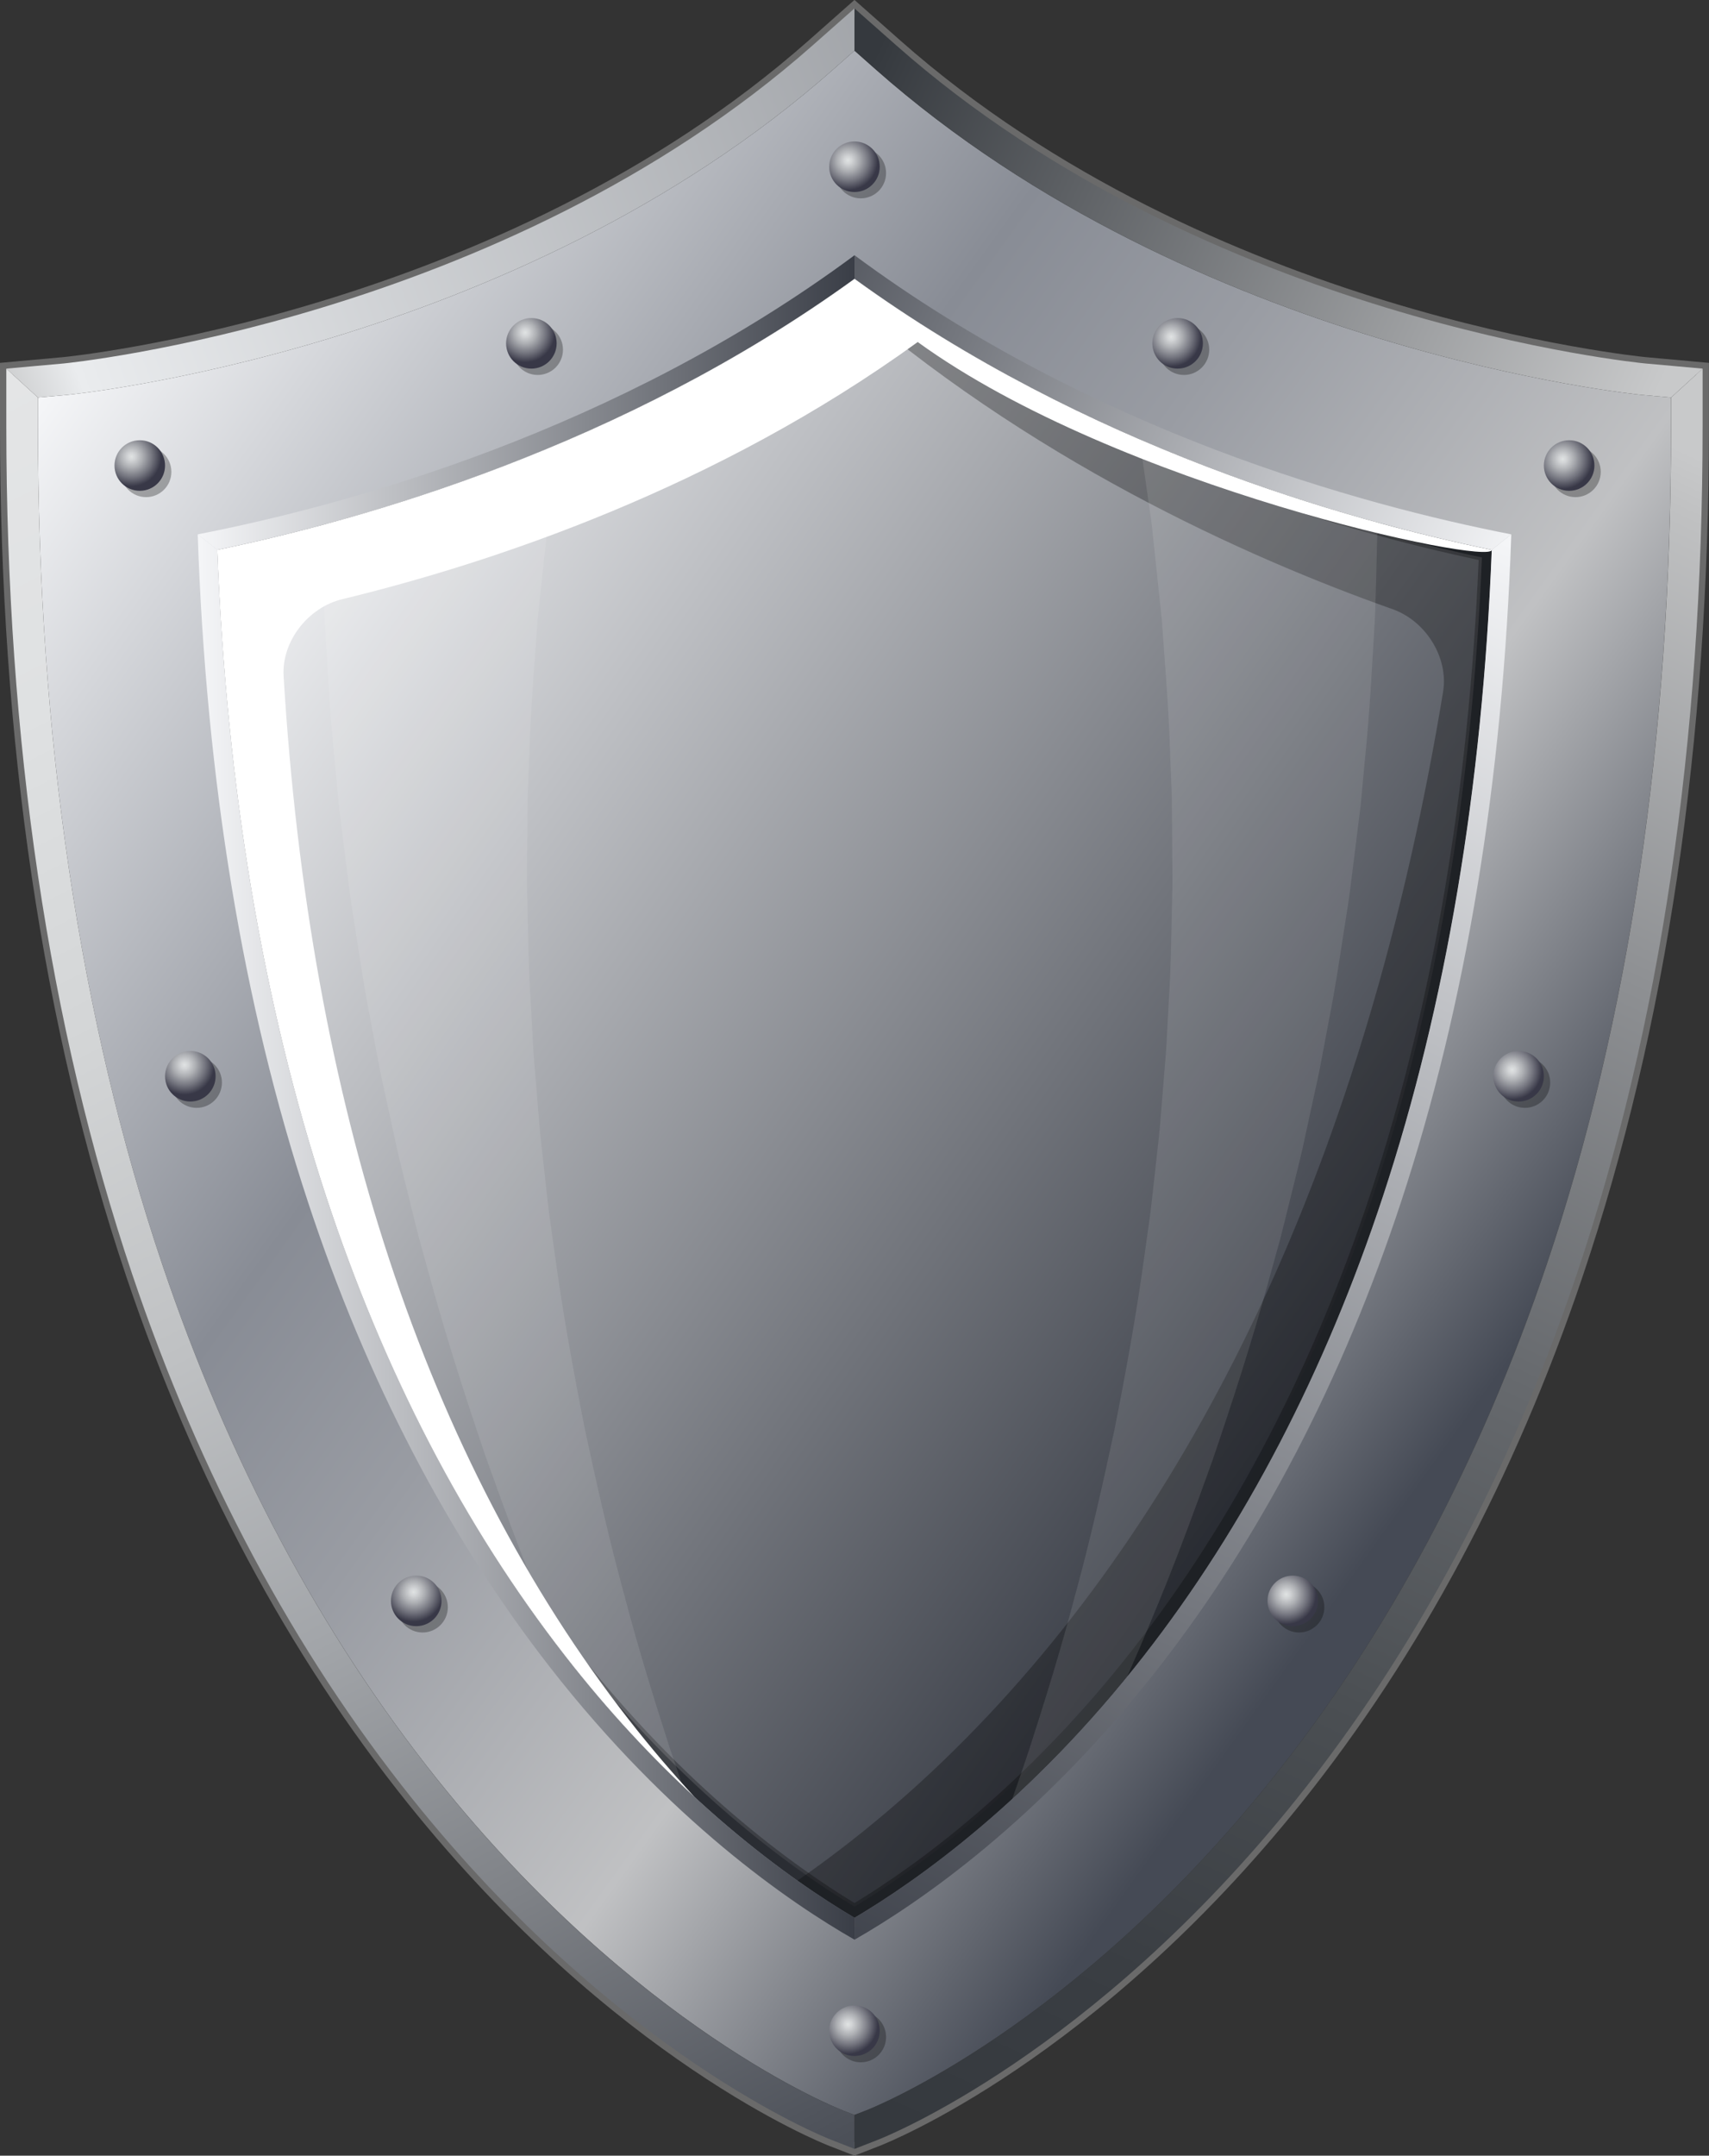 <?xml version="1.0" encoding="UTF-8"?><svg xmlns="http://www.w3.org/2000/svg" xmlns:xlink="http://www.w3.org/1999/xlink" viewBox="0 0 270.45 341.04"><rect x="0" y="0" width="270.45" height="341.04" fill="#333333" stroke="none"/><defs><style>.cls-1{fill:#6a6a6a;}.cls-2{fill:url(#linear-gradient-2);}.cls-3{fill:url(#radial-gradient-7);}.cls-4{fill:url(#radial-gradient-10);}.cls-5,.cls-6{fill:#fff;}.cls-7{fill:url(#radial-gradient-8);}.cls-8{fill:url(#linear-gradient-6);}.cls-9{fill:url(#radial-gradient-5);}.cls-10{fill:url(#radial-gradient-4);}.cls-11{isolation:isolate;}.cls-12{fill:url(#radial-gradient-6);}.cls-13{fill:url(#linear-gradient-10);}.cls-6{mix-blend-mode:soft-light;}.cls-14{fill:url(#radial-gradient);}.cls-15{fill:url(#linear-gradient-5);}.cls-16{opacity:.1;}.cls-17{fill:url(#radial-gradient-2);}.cls-18{fill:url(#radial-gradient-3);}.cls-19{fill:url(#linear-gradient-7);}.cls-20{fill:url(#linear-gradient-9);}.cls-21{fill:url(#linear-gradient-3);}.cls-22{fill:url(#linear-gradient);}.cls-23{fill:#060606;opacity:.3;}.cls-24{fill:#3a3e47;}.cls-25{fill:url(#linear-gradient-4);}.cls-26{fill:url(#radial-gradient-9);}.cls-27{fill:url(#linear-gradient-8);}</style><linearGradient id="linear-gradient" x1="7.08" y1="62.16" x2="232.41" y2="224.16" gradientUnits="userSpaceOnUse"><stop offset="0" stop-color="#f5f6f8"/><stop offset=".39" stop-color="#888c95"/><stop offset=".53" stop-color="#999ca3"/><stop offset=".76" stop-color="#c0c1c3"/><stop offset="1" stop-color="#454a55"/></linearGradient><linearGradient id="linear-gradient-2" x1="281.71" y1="78.27" x2="158" y2="344.2" gradientUnits="userSpaceOnUse"><stop offset="0" stop-color="#c8c9ca"/><stop offset=".03" stop-color="#c0c1c2"/><stop offset=".27" stop-color="#8e9093"/><stop offset=".49" stop-color="#676a6e"/><stop offset=".69" stop-color="#4b4f53"/><stop offset=".87" stop-color="#3a3e43"/><stop offset="1" stop-color="#35393e"/></linearGradient><linearGradient id="linear-gradient-3" x1="-20.51" y1="69.3" x2="123.19" y2="350.78" gradientUnits="userSpaceOnUse"><stop offset="0" stop-color="#e4e5e6"/><stop offset=".16" stop-color="#dfe1e2"/><stop offset=".32" stop-color="#d3d5d6"/><stop offset=".48" stop-color="#bfc1c3"/><stop offset=".64" stop-color="#a2a5a9"/><stop offset=".8" stop-color="#7e8186"/><stop offset=".96" stop-color="#51555d"/><stop offset="1" stop-color="#474b53"/></linearGradient><linearGradient id="linear-gradient-4" x1="138.6" y1="8.24" x2="260.82" y2="65.27" gradientUnits="userSpaceOnUse"><stop offset="0" stop-color="#35393e"/><stop offset="1" stop-color="#c8c9ca"/></linearGradient><linearGradient id="linear-gradient-5" x1=".01" y1="63.04" x2="300.75" y2="-50.3" gradientUnits="userSpaceOnUse"><stop offset="0" stop-color="#c8c9ca"/><stop offset=".04" stop-color="#eaecee"/><stop offset="1" stop-color="#474b53"/></linearGradient><linearGradient id="linear-gradient-6" x1="33.88" y1="88.41" x2="212.55" y2="214.41" gradientUnits="userSpaceOnUse"><stop offset="0" stop-color="#f5f6f8"/><stop offset="1" stop-color="#3a3e47"/></linearGradient><linearGradient id="linear-gradient-7" x1="112.71" y1="33.99" x2="239.51" y2="90.22" gradientUnits="userSpaceOnUse"><stop offset="0" stop-color="#3a3e47"/><stop offset="1" stop-color="#f5f6f8"/></linearGradient><linearGradient id="linear-gradient-8" x1="251.48" y1="90.21" x2="144.81" y2="322.06" xlink:href="#linear-gradient-6"/><linearGradient id="linear-gradient-9" x1="31.29" y1="63.68" x2="135.23" y2="63.68" xlink:href="#linear-gradient-6"/><linearGradient id="linear-gradient-10" x1="31.29" y1="195.71" x2="135.23" y2="195.71" xlink:href="#linear-gradient-6"/><radialGradient id="radial-gradient" cx="134.2" cy="25.36" fx="134.2" fy="25.36" r="4.72" gradientUnits="userSpaceOnUse"><stop offset="0" stop-color="#e0e3e3"/><stop offset=".13" stop-color="#d2d4d6"/><stop offset=".37" stop-color="#adafb3"/><stop offset=".7" stop-color="#72737d"/><stop offset="1" stop-color="#383847"/></radialGradient><radialGradient id="radial-gradient-2" cy="320.25" fy="320.25" xlink:href="#radial-gradient"/><radialGradient id="radial-gradient-3" cx="185.34" cy="53.3" fx="185.34" fy="53.3" r="4.72" xlink:href="#radial-gradient"/><radialGradient id="radial-gradient-4" cx="327.72" cy="52.62" fx="327.72" fy="52.62" r="4.72" gradientTransform="translate(410.83) rotate(-180) scale(1 -1)" xlink:href="#radial-gradient"/><radialGradient id="radial-gradient-5" cx="247.3" cy="72.63" fx="247.3" fy="72.63" r="4.72" xlink:href="#radial-gradient"/><radialGradient id="radial-gradient-6" cx="390.02" cy="72.24" fx="390.02" fy="72.24" r="4.72" gradientTransform="translate(410.83) rotate(-180) scale(1 -1)" xlink:href="#radial-gradient"/><radialGradient id="radial-gradient-7" cx="239.3" cy="169.25" fx="239.3" fy="169.25" r="4.72" xlink:href="#radial-gradient"/><radialGradient id="radial-gradient-8" cx="381.63" cy="168.48" fx="381.63" fy="168.48" r="4.72" gradientTransform="translate(410.83) rotate(-180) scale(1 -1)" xlink:href="#radial-gradient"/><radialGradient id="radial-gradient-9" cx="203.56" cy="252.25" fx="203.56" fy="252.25" r="4.72" xlink:href="#radial-gradient"/><radialGradient id="radial-gradient-10" cx="345.37" cy="251.86" fx="345.37" fy="251.86" r="4.72" gradientTransform="translate(410.83) rotate(-180) scale(1 -1)" xlink:href="#radial-gradient"/></defs><g class="cls-11"><g id="Layer_2"><g id="Layer_1-2"><g><path class="cls-1" d="M135.22,341.04l-3.99-1.55c-1.38-.54-34.17-13.59-66.71-54.21-18.84-23.51-33.83-51.55-44.54-83.34C6.72,162.59,0,117.35,0,67.46v-10.05l10.01-.91c.68-.06,69.03-6.86,117.93-50.07l7.28-6.44,7.28,6.44c49.06,43.35,117.25,50,117.93,50.07l10.01,.91v10.05c0,49.89-6.72,95.14-19.99,134.48-10.72,31.79-25.7,59.83-44.54,83.34-32.54,40.61-65.33,53.67-66.71,54.21l-3.99,1.55ZM2,59.24v8.22c0,49.67,6.69,94.7,19.88,133.84,10.64,31.57,25.51,59.4,44.21,82.73,32.21,40.2,64.51,53.07,65.87,53.59l3.26,1.27,3.26-1.27c1.36-.53,33.67-13.4,65.87-53.59,18.69-23.33,33.57-51.17,44.21-82.73,13.19-39.14,19.88-84.17,19.88-133.84v-8.22l-8.19-.74c-.69-.06-69.53-6.78-119.08-50.56l-5.96-5.27-5.96,5.27C79.88,51.57,10.88,58.43,10.19,58.49l-8.19,.74Z"/><path class="cls-22" d="M133.41,333.89c-1.32-.51-32.67-13.01-64.2-52.37-18.4-22.96-33.05-50.39-43.54-81.51C12.62,161.29,6,116.69,6,67.46v-4.57l4.55-.41c.7-.06,70.91-6.96,121.36-51.54l3.31-2.93,3.31,2.93c50.54,44.66,120.66,51.48,121.36,51.54l4.55,.41v4.57c0,49.24-6.62,93.84-19.67,132.56-10.49,31.12-25.14,58.55-43.54,81.51-31.53,39.35-62.88,51.85-64.2,52.37l-1.81,.7-1.81-.7Z"/><path class="cls-2" d="M264.45,62.89h0v4.57c0,49.24-6.62,93.84-19.67,132.56-10.49,31.12-25.14,58.55-43.54,81.51-31.53,39.35-62.88,51.85-64.2,52.37l-1.81,.7v5.37l3.62-1.41c1.37-.53,33.93-13.51,66.29-53.9,18.77-23.42,33.7-51.36,44.37-83.04,13.23-39.24,19.93-84.38,19.93-134.16v-9.13l-5,4.57Z"/><path class="cls-21" d="M69.21,281.53c-18.4-22.96-33.05-50.39-43.54-81.51C12.62,161.29,6,116.69,6,67.46v-4.57h0L1,58.32v9.13c0,49.78,6.71,94.92,19.93,134.16,10.68,31.68,25.61,59.62,44.37,83.04,32.36,40.39,64.92,53.37,66.29,53.9l3.62,1.41v-5.37l-1.81-.7c-1.32-.51-32.67-13.01-64.2-52.37Z"/><path class="cls-25" d="M259.9,62.48l4.55,.41,5-4.57-9.1-.82c-.69-.06-69.18-6.73-118.5-50.31l-6.62-5.85v6.67l3.31,2.93c50.54,44.66,120.66,51.48,121.36,51.54Z"/><path class="cls-15" d="M10.55,62.48c.7-.06,70.91-6.96,121.36-51.54l3.31-2.93V1.33l-6.62,5.85C79.44,50.62,10.77,57.43,10.1,57.5l-9.1,.82,5,4.57,4.55-.41Z"/><g><path class="cls-8" d="M135.23,44.1c36.7,26.6,77.87,38.17,100.84,42.88-1.47,37.64-7.25,72.02-17.2,102.22-9.17,27.83-21.91,52.32-37.86,72.76-17.79,22.82-35.79,35.52-45.78,41.44-10-5.92-28-18.62-45.79-41.44-15.95-20.44-28.69-44.93-37.86-72.76-9.95-30.2-15.73-64.58-17.2-102.22,22.97-4.71,64.14-16.28,100.85-42.88Z"/><path class="cls-24" d="M135.23,45.95c36.47,26.15,77.31,37.62,99.29,42.24-1.54,37.02-7.29,70.84-17.07,100.54-9.12,27.68-21.78,52.01-37.62,72.31-17.41,22.33-35.12,34.9-44.6,40.61-9.47-5.71-27.19-18.27-44.61-40.61-15.84-20.3-28.5-44.63-37.62-72.31-9.79-29.7-15.53-63.52-17.07-100.54,21.98-4.62,62.81-16.09,99.3-42.24h0Zm0-1.85c-36.71,26.6-77.88,38.17-100.85,42.88,1.47,37.64,7.25,72.02,17.2,102.22,9.17,27.83,21.91,52.32,37.86,72.76,17.79,22.82,35.79,35.52,45.79,41.44,9.99-5.92,27.99-18.62,45.78-41.44,15.95-20.44,28.69-44.93,37.86-72.76,9.95-30.2,15.73-64.58,17.2-102.22-22.97-4.71-64.14-16.28-100.84-42.88h0Z"/></g><path class="cls-23" d="M132.47,46.06c30.1,26.52,64.54,42.04,87.94,50.33,5.2,1.85,8.85,7.61,7.96,13.06-5.69,34.5-14.76,65.77-27.02,93.08-12.37,27.55-28.05,51.3-46.59,70.55-10.03,10.43-19.86,18.41-28.56,24.44,3.44,2.43,6.49,4.38,9.03,5.88,9.99-5.92,27.99-18.62,45.78-41.44,15.95-20.44,28.69-44.93,37.86-72.76,9.95-30.2,15.73-64.58,17.2-102.22-22.97-4.71-64.14-16.28-100.84-42.88-.92,.66-1.84,1.31-2.76,1.96Z"/><path class="cls-23" d="M135.23,44.1c-36.71,26.6-77.88,38.17-100.85,42.88,1.47,37.64,7.25,72.02,17.2,102.22,9.17,27.83,21.91,52.32,37.86,72.76,17.79,22.82,35.79,35.52,45.79,41.44,9.99-5.92,27.99-18.62,45.78-41.44,15.95-20.44,28.69-44.93,37.86-72.76,9.95-30.2,15.73-64.58,17.2-102.22-22.97-4.71-64.14-16.28-100.84-42.88Zm81.74,144.47c-9.1,27.62-21.73,51.9-37.54,72.16-17.2,22.07-34.7,34.57-44.2,40.34-9.5-5.76-27-18.25-44.21-40.34-15.81-20.26-28.44-44.53-37.54-72.16-9.73-29.55-15.46-63.18-17.03-99.98,22.06-4.67,62.53-16.14,98.78-42.03,36.24,25.89,76.72,37.36,98.77,42.03-1.57,36.8-7.3,70.44-17.03,99.98Z"/><path class="cls-19" d="M135.23,40.38c37.6,27.87,80.17,39.52,103.93,44.16l-3.09,2.44c-22.97-4.71-64.14-16.28-100.84-42.88v-3.72Z"/><path class="cls-27" d="M181.01,261.96c15.95-20.44,28.69-44.93,37.86-72.76,9.95-30.2,15.73-64.58,17.2-102.22l3.09-2.44c-1.31,38.94-7.16,74.4-17.44,105.6-9.28,28.16-22.18,52.95-38.34,73.67-18.91,24.24-38.02,37.27-48.15,43.06v-3.47c9.99-5.92,27.99-18.62,45.78-41.44Z"/><path class="cls-20" d="M135.23,40.38v3.72c-36.71,26.6-77.88,38.17-100.85,42.88l-3.09-2.44c23.76-4.64,66.33-16.29,103.94-44.16Z"/><path class="cls-13" d="M135.23,303.4v3.47c-10.14-5.79-29.25-18.82-48.16-43.06-16.16-20.72-29.06-45.51-38.34-73.67-5.14-15.6-9.17-32.27-12.08-49.9-2.91-17.63-4.71-36.23-5.36-55.7l3.09,2.44c1.47,37.64,7.25,72.02,17.2,102.22,9.17,27.83,21.91,52.32,37.86,72.76,17.79,22.82,35.79,35.52,45.79,41.44Z"/><circle class="cls-23" cx="136.22" cy="27.38" r="4"/><circle class="cls-14" cx="135.22" cy="26.38" r="4"/><path class="cls-23" d="M132.22,322.27c0-2.21,1.79-4,4-4s4,1.79,4,4-1.79,4-4,4-4-1.79-4-4Z"/><path class="cls-17" d="M131.22,321.27c0-2.21,1.79-4,4-4s4,1.79,4,4-1.79,4-4,4-4-1.79-4-4Z"/><path class="cls-23" d="M183.36,55.32c0-2.21,1.79-4,4-4s4,1.79,4,4-1.79,4-4,4-4-1.79-4-4Z"/><path class="cls-18" d="M182.36,54.32c0-2.21,1.79-4,4-4s4,1.79,4,4-1.79,4-4,4-4-1.79-4-4Z"/><path class="cls-23" d="M89.09,55.32c0-2.21-1.79-4-4-4s-4,1.79-4,4,1.79,4,4,4,4-1.79,4-4Z"/><path class="cls-10" d="M88.09,54.32c0-2.21-1.79-4-4-4s-4,1.79-4,4,1.79,4,4,4,4-1.79,4-4Z"/><path class="cls-23" d="M245.32,74.65c0-2.21,1.79-4,4-4s4,1.79,4,4-1.79,4-4,4-4-1.79-4-4Z"/><path class="cls-9" d="M244.32,73.65c0-2.21,1.79-4,4-4s4,1.79,4,4-1.79,4-4,4-4-1.79-4-4Z"/><path class="cls-23" d="M27.12,74.65c0-2.21-1.79-4-4-4s-4,1.79-4,4,1.79,4,4,4,4-1.79,4-4Z"/><path class="cls-12" d="M26.12,73.65c0-2.21-1.79-4-4-4s-4,1.79-4,4,1.79,4,4,4,4-1.79,4-4Z"/><path class="cls-23" d="M237.32,171.27c0-2.21,1.79-4,4-4s4,1.79,4,4-1.79,4-4,4-4-1.79-4-4Z"/><path class="cls-3" d="M236.32,170.27c0-2.21,1.79-4,4-4s4,1.79,4,4-1.79,4-4,4-4-1.79-4-4Z"/><path class="cls-23" d="M35.12,171.27c0-2.21-1.79-4-4-4s-4,1.79-4,4,1.79,4,4,4,4-1.79,4-4Z"/><path class="cls-7" d="M34.12,170.27c0-2.21-1.79-4-4-4s-4,1.79-4,4,1.79,4,4,4,4-1.79,4-4Z"/><path class="cls-23" d="M201.58,254.27c0-2.21,1.79-4,4-4s4,1.79,4,4-1.79,4-4,4-4-1.79-4-4Z"/><path class="cls-26" d="M200.58,253.27c0-2.21,1.79-4,4-4s4,1.79,4,4-1.79,4-4,4-4-1.79-4-4Z"/><path class="cls-23" d="M70.87,254.27c0-2.21-1.79-4-4-4s-4,1.79-4,4,1.79,4,4,4,4-1.79,4-4Z"/><path class="cls-4" d="M69.87,253.27c0-2.21-1.79-4-4-4s-4,1.79-4,4,1.79,4,4,4,4-1.79,4-4Z"/><g class="cls-16"><path class="cls-5" d="M180.35,69.5c.1,.73,.21,1.48,.32,2.25,.34,2.37,.7,4.94,1.09,7.69,.18,1.37,.43,2.79,.58,4.26,.16,1.47,.32,2.97,.48,4.52,.33,3.1,.67,6.36,1.03,9.76,.48,6.82,1.14,14.23,1.35,22.1,.08,1.97,.16,3.96,.24,5.98,.02,2.02,.03,4.07,.05,6.14,.02,2.07,.04,4.17,.05,6.28,.02,2.12-.08,4.25-.11,6.4-.1,4.31-.16,8.7-.45,13.14-.12,2.22-.24,4.46-.36,6.7-.1,2.25-.35,4.5-.51,6.76-.19,2.27-.37,4.54-.56,6.83-.21,2.28-.5,4.56-.74,6.85-.26,2.29-.5,4.59-.78,6.89l-.96,6.88c-1.26,9.2-2.94,18.34-4.72,27.34-1.92,8.96-3.92,17.79-6.25,26.24-2.23,8.49-4.75,16.59-7.23,24.27-.89,2.66-1.78,5.27-2.68,7.81,5.81-5.33,11.98-11.74,18.19-19.35,1.25-2.83,2.49-5.7,3.7-8.64,3.51-8.3,6.76-17.04,9.95-26,3.05-8.99,6.04-18.19,8.61-27.53l1.94-7c.61-2.34,1.17-4.7,1.76-7.04,.57-2.35,1.18-4.69,1.72-7.03,.51-2.35,1.02-4.7,1.53-7.04,.49-2.34,1.06-4.67,1.48-7,.44-2.33,.87-4.66,1.31-6.97,.92-4.62,1.6-9.21,2.3-13.74,.34-2.26,.74-4.5,1.01-6.74,.28-2.23,.55-4.45,.83-6.64,.27-2.19,.54-4.36,.81-6.51,.2-2.15,.4-4.27,.59-6.37,.88-8.39,1.25-16.35,1.69-23.72,.13-3.68,.2-7.22,.29-10.59,.03-1.39,.07-2.73,.1-4.06-11.13-3.05-24.06-7.29-37.64-13.15Z"/><path class="cls-5" d="M108.02,282.51c-.65-1.88-1.3-3.79-1.95-5.73-2.48-7.68-5-15.78-7.23-24.27-2.32-8.45-4.33-17.28-6.25-26.24-1.78-9-3.46-18.14-4.72-27.34l-.96-6.88c-.29-2.3-.52-4.6-.78-6.89-.25-2.29-.53-4.57-.74-6.85-.19-2.28-.38-4.56-.56-6.83-.17-2.27-.42-4.51-.51-6.76-.12-2.25-.24-4.48-.36-6.7-.29-4.43-.35-8.83-.45-13.14-.03-2.16-.13-4.29-.11-6.4,.02-2.11,.04-4.21,.05-6.28,.02-2.07,.03-4.11,.05-6.14,.08-2.02,.16-4.02,.24-5.98,.21-7.87,.86-15.28,1.35-22.1,.36-3.4,.7-6.66,1.03-9.76,.17-1.55,.33-3.05,.48-4.52,.15-1.46,.39-2.88,.58-4.26,.39-2.74,.76-5.31,1.09-7.69,.08-.53,.15-1.05,.22-1.57-13.6,5.76-26.5,9.92-37.53,12.87,.03,1.2,.06,2.41,.09,3.66,.09,3.37,.16,6.9,.29,10.59,.44,7.37,.81,15.34,1.69,23.72,.2,2.09,.39,4.22,.59,6.37,.27,2.14,.53,4.31,.81,6.51,.27,2.19,.55,4.4,.83,6.64,.27,2.23,.68,4.47,1.01,6.74,.71,4.52,1.38,9.12,2.3,13.74,.43,2.31,.87,4.63,1.31,6.97,.41,2.34,.99,4.66,1.48,7,.51,2.34,1.02,4.68,1.53,7.04,.54,2.35,1.15,4.69,1.72,7.03,.59,2.34,1.15,4.7,1.76,7.04l1.94,7c2.57,9.34,5.56,18.54,8.61,27.53,3.19,8.95,6.44,17.69,9.95,26,.61,1.5,1.24,2.96,1.87,4.43,.24,.31,.47,.62,.7,.92,6.29,8.07,12.6,14.87,18.58,20.55Z"/></g><path class="cls-6" d="M61.58,199.2c-9.06-27.51-14.67-58.48-16.7-92.23-.33-5.51,3.89-10.87,9.26-12.17,23.77-5.76,59.12-17.53,91.09-40.69,31.69,22.97,90.74,35.45,90.84,32.88-22.97-4.71-64.14-16.28-100.84-42.88-36.71,26.6-77.88,38.17-100.85,42.88,1.47,37.64,7.25,72.02,17.2,102.22,9.17,27.83,21.91,52.32,37.86,72.76,6.94,8.91,13.92,16.27,20.44,22.29-3.45-3.73-6.95-7.81-10.44-12.29-15.95-20.44-28.69-44.93-37.86-72.76Z"/></g></g></g></g></svg>